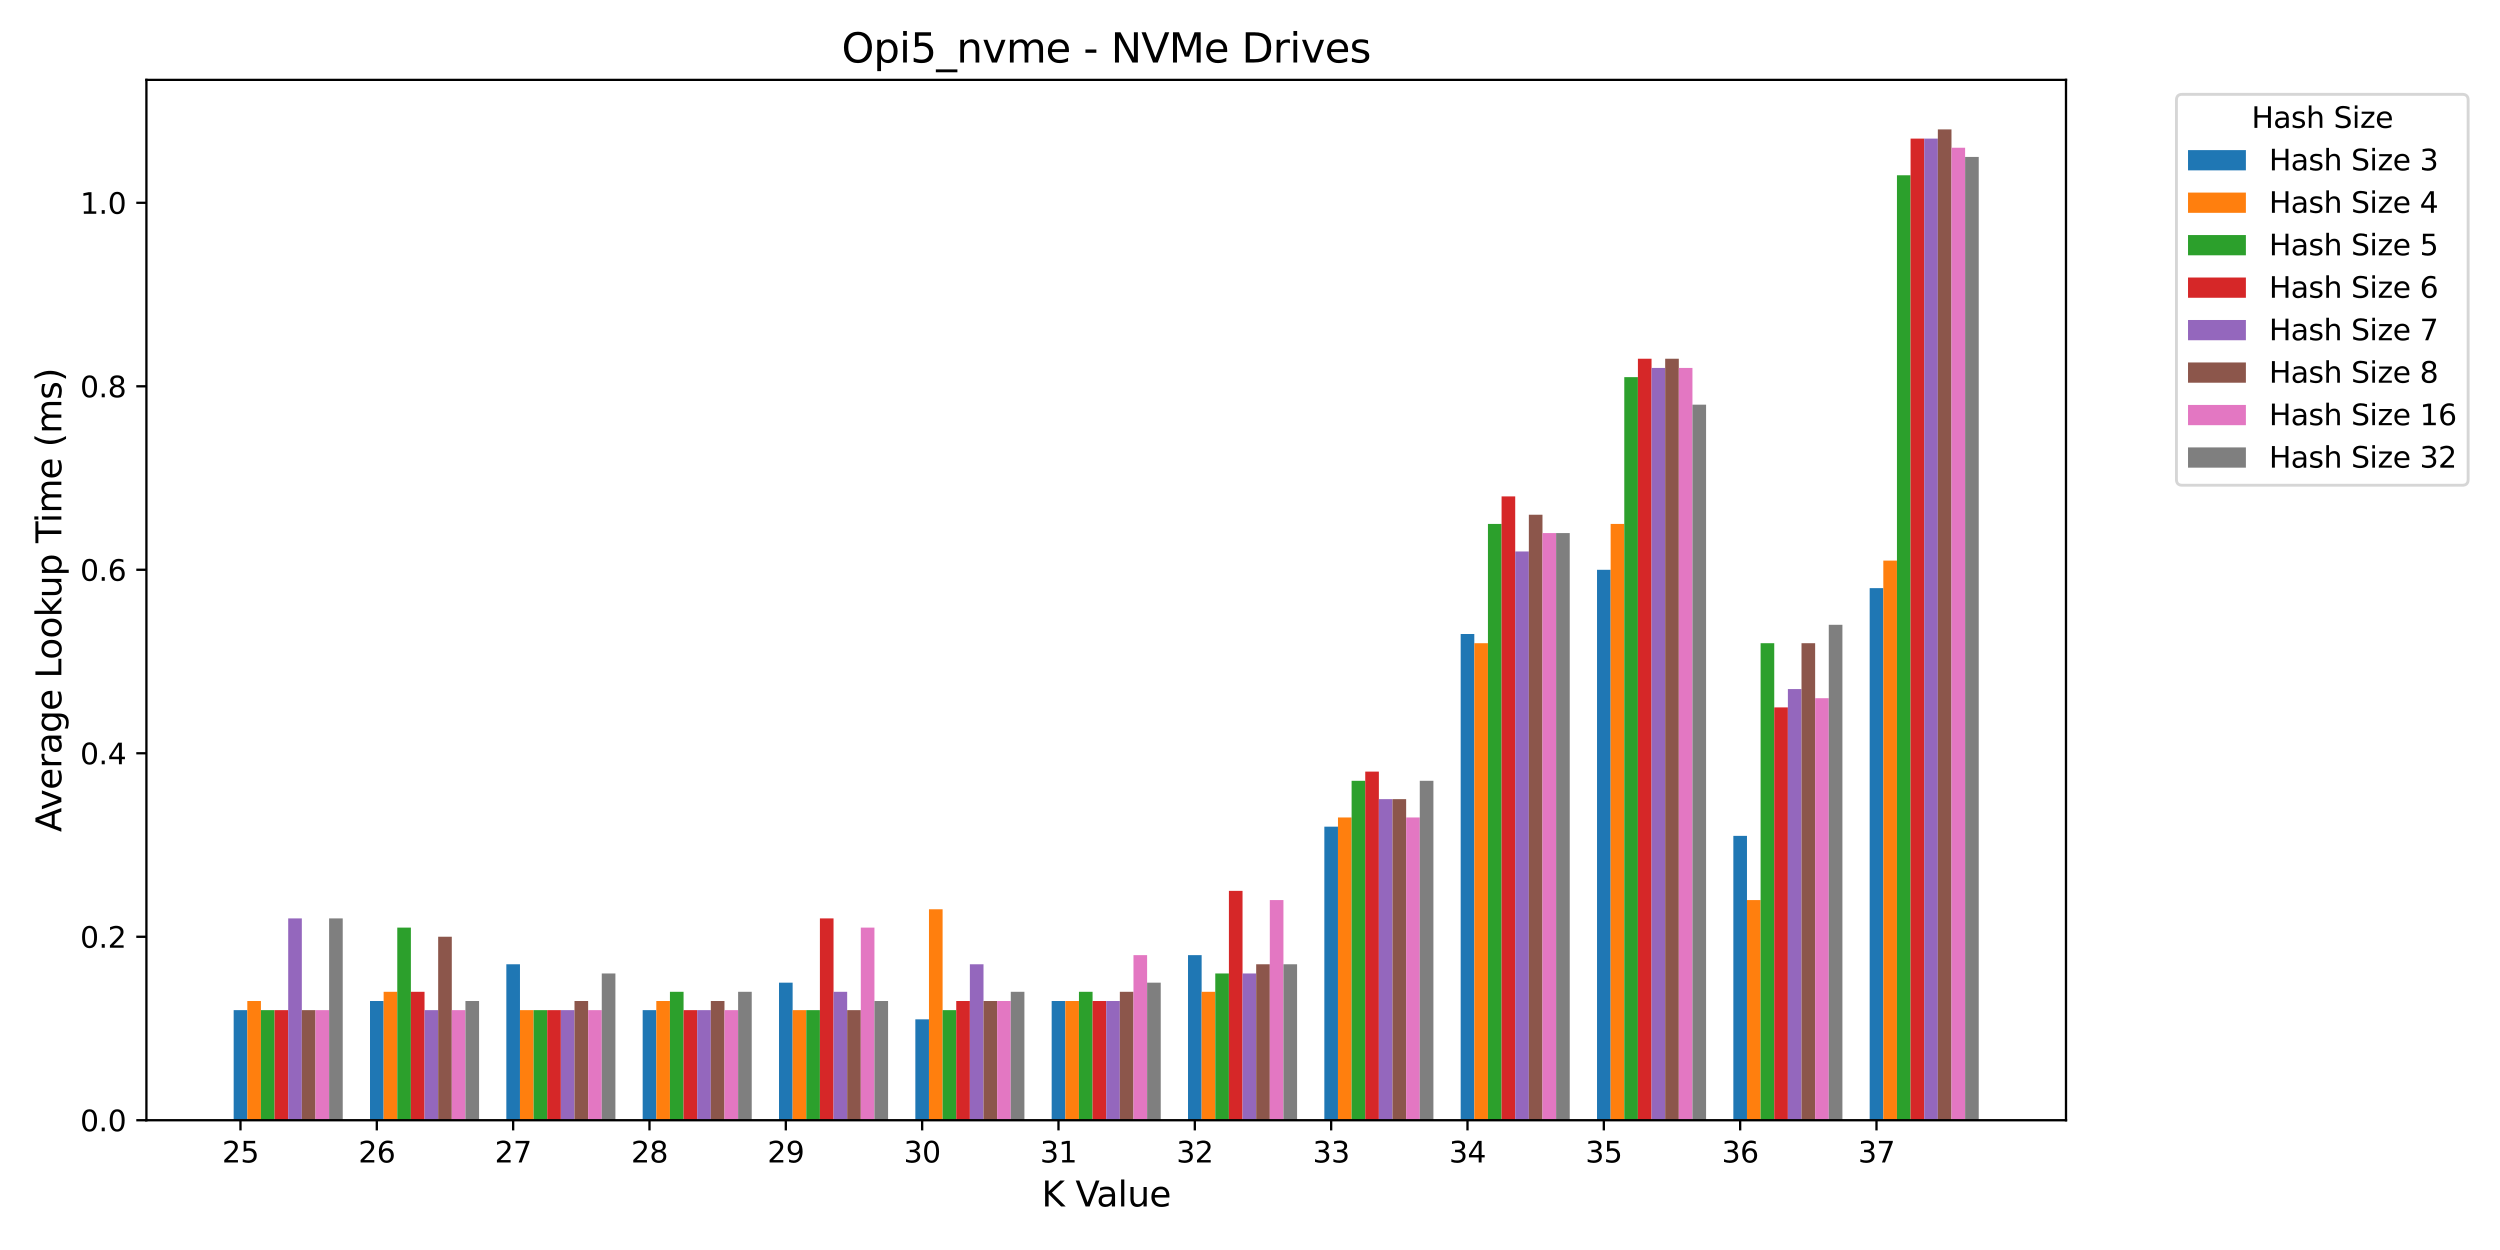 <?xml version="1.0" encoding="utf-8" standalone="no"?>
<!DOCTYPE svg PUBLIC "-//W3C//DTD SVG 1.1//EN"
  "http://www.w3.org/Graphics/SVG/1.1/DTD/svg11.dtd">
<svg xmlns:xlink="http://www.w3.org/1999/xlink" width="864pt" height="432pt" viewBox="0 0 864 432" xmlns="http://www.w3.org/2000/svg" version="1.1">
 <defs>
  <style type="text/css">*{stroke-linejoin: round; stroke-linecap: butt}</style>
 </defs>
 <g id="figure_1">
  <g id="patch_1">
   <path d="M 0 432 
L 864 432 
L 864 0 
L 0 0 
z
" style="fill: #ffffff"/>
  </g>
  <g id="axes_1">
   <g id="patch_2">
    <path d="M 50.6 387.16 
L 714.01 387.16 
L 714.01 27.6 
L 50.6 27.6 
z
" style="fill: #ffffff"/>
   </g>
   <g id="patch_3">
    <path d="M 80.755 387.16 
L 85.467 387.16 
L 85.467 349.111 
L 80.755 349.111 
z
" clip-path="url(#p41d0352347)" style="fill: #1f77b4"/>
   </g>
   <g id="patch_4">
    <path d="M 127.872 387.16 
L 132.584 387.16 
L 132.584 345.941 
L 127.872 345.941 
z
" clip-path="url(#p41d0352347)" style="fill: #1f77b4"/>
   </g>
   <g id="patch_5">
    <path d="M 174.989 387.16 
L 179.701 387.16 
L 179.701 333.258 
L 174.989 333.258 
z
" clip-path="url(#p41d0352347)" style="fill: #1f77b4"/>
   </g>
   <g id="patch_6">
    <path d="M 222.107 387.16 
L 226.818 387.16 
L 226.818 349.111 
L 222.107 349.111 
z
" clip-path="url(#p41d0352347)" style="fill: #1f77b4"/>
   </g>
   <g id="patch_7">
    <path d="M 269.224 387.16 
L 273.935 387.16 
L 273.935 339.599 
L 269.224 339.599 
z
" clip-path="url(#p41d0352347)" style="fill: #1f77b4"/>
   </g>
   <g id="patch_8">
    <path d="M 316.341 387.16 
L 321.053 387.16 
L 321.053 352.282 
L 316.341 352.282 
z
" clip-path="url(#p41d0352347)" style="fill: #1f77b4"/>
   </g>
   <g id="patch_9">
    <path d="M 363.458 387.16 
L 368.17 387.16 
L 368.17 345.941 
L 363.458 345.941 
z
" clip-path="url(#p41d0352347)" style="fill: #1f77b4"/>
   </g>
   <g id="patch_10">
    <path d="M 410.575 387.16 
L 415.287 387.16 
L 415.287 330.087 
L 410.575 330.087 
z
" clip-path="url(#p41d0352347)" style="fill: #1f77b4"/>
   </g>
   <g id="patch_11">
    <path d="M 457.692 387.16 
L 462.404 387.16 
L 462.404 285.697 
L 457.692 285.697 
z
" clip-path="url(#p41d0352347)" style="fill: #1f77b4"/>
   </g>
   <g id="patch_12">
    <path d="M 504.81 387.16 
L 509.521 387.16 
L 509.521 219.112 
L 504.81 219.112 
z
" clip-path="url(#p41d0352347)" style="fill: #1f77b4"/>
   </g>
   <g id="patch_13">
    <path d="M 551.927 387.16 
L 556.639 387.16 
L 556.639 196.917 
L 551.927 196.917 
z
" clip-path="url(#p41d0352347)" style="fill: #1f77b4"/>
   </g>
   <g id="patch_14">
    <path d="M 599.044 387.16 
L 603.756 387.16 
L 603.756 288.868 
L 599.044 288.868 
z
" clip-path="url(#p41d0352347)" style="fill: #1f77b4"/>
   </g>
   <g id="patch_15">
    <path d="M 646.161 387.16 
L 650.873 387.16 
L 650.873 203.258 
L 646.161 203.258 
z
" clip-path="url(#p41d0352347)" style="fill: #1f77b4"/>
   </g>
   <g id="patch_16">
    <path d="M 85.467 387.16 
L 90.178 387.16 
L 90.178 345.941 
L 85.467 345.941 
z
" clip-path="url(#p41d0352347)" style="fill: #ff7f0e"/>
   </g>
   <g id="patch_17">
    <path d="M 132.584 387.16 
L 137.296 387.16 
L 137.296 342.77 
L 132.584 342.77 
z
" clip-path="url(#p41d0352347)" style="fill: #ff7f0e"/>
   </g>
   <g id="patch_18">
    <path d="M 179.701 387.16 
L 184.413 387.16 
L 184.413 349.111 
L 179.701 349.111 
z
" clip-path="url(#p41d0352347)" style="fill: #ff7f0e"/>
   </g>
   <g id="patch_19">
    <path d="M 226.818 387.16 
L 231.53 387.16 
L 231.53 345.941 
L 226.818 345.941 
z
" clip-path="url(#p41d0352347)" style="fill: #ff7f0e"/>
   </g>
   <g id="patch_20">
    <path d="M 273.935 387.16 
L 278.647 387.16 
L 278.647 349.111 
L 273.935 349.111 
z
" clip-path="url(#p41d0352347)" style="fill: #ff7f0e"/>
   </g>
   <g id="patch_21">
    <path d="M 321.053 387.16 
L 325.764 387.16 
L 325.764 314.233 
L 321.053 314.233 
z
" clip-path="url(#p41d0352347)" style="fill: #ff7f0e"/>
   </g>
   <g id="patch_22">
    <path d="M 368.17 387.16 
L 372.882 387.16 
L 372.882 345.941 
L 368.17 345.941 
z
" clip-path="url(#p41d0352347)" style="fill: #ff7f0e"/>
   </g>
   <g id="patch_23">
    <path d="M 415.287 387.16 
L 419.999 387.16 
L 419.999 342.77 
L 415.287 342.77 
z
" clip-path="url(#p41d0352347)" style="fill: #ff7f0e"/>
   </g>
   <g id="patch_24">
    <path d="M 462.404 387.16 
L 467.116 387.16 
L 467.116 282.526 
L 462.404 282.526 
z
" clip-path="url(#p41d0352347)" style="fill: #ff7f0e"/>
   </g>
   <g id="patch_25">
    <path d="M 509.521 387.16 
L 514.233 387.16 
L 514.233 222.282 
L 509.521 222.282 
z
" clip-path="url(#p41d0352347)" style="fill: #ff7f0e"/>
   </g>
   <g id="patch_26">
    <path d="M 556.639 387.16 
L 561.35 387.16 
L 561.35 181.063 
L 556.639 181.063 
z
" clip-path="url(#p41d0352347)" style="fill: #ff7f0e"/>
   </g>
   <g id="patch_27">
    <path d="M 603.756 387.16 
L 608.467 387.16 
L 608.467 311.063 
L 603.756 311.063 
z
" clip-path="url(#p41d0352347)" style="fill: #ff7f0e"/>
   </g>
   <g id="patch_28">
    <path d="M 650.873 387.16 
L 655.585 387.16 
L 655.585 193.746 
L 650.873 193.746 
z
" clip-path="url(#p41d0352347)" style="fill: #ff7f0e"/>
   </g>
   <g id="patch_29">
    <path d="M 90.178 387.16 
L 94.89 387.16 
L 94.89 349.111 
L 90.178 349.111 
z
" clip-path="url(#p41d0352347)" style="fill: #2ca02c"/>
   </g>
   <g id="patch_30">
    <path d="M 137.296 387.16 
L 142.007 387.16 
L 142.007 320.575 
L 137.296 320.575 
z
" clip-path="url(#p41d0352347)" style="fill: #2ca02c"/>
   </g>
   <g id="patch_31">
    <path d="M 184.413 387.16 
L 189.125 387.16 
L 189.125 349.111 
L 184.413 349.111 
z
" clip-path="url(#p41d0352347)" style="fill: #2ca02c"/>
   </g>
   <g id="patch_32">
    <path d="M 231.53 387.16 
L 236.242 387.16 
L 236.242 342.77 
L 231.53 342.77 
z
" clip-path="url(#p41d0352347)" style="fill: #2ca02c"/>
   </g>
   <g id="patch_33">
    <path d="M 278.647 387.16 
L 283.359 387.16 
L 283.359 349.111 
L 278.647 349.111 
z
" clip-path="url(#p41d0352347)" style="fill: #2ca02c"/>
   </g>
   <g id="patch_34">
    <path d="M 325.764 387.16 
L 330.476 387.16 
L 330.476 349.111 
L 325.764 349.111 
z
" clip-path="url(#p41d0352347)" style="fill: #2ca02c"/>
   </g>
   <g id="patch_35">
    <path d="M 372.882 387.16 
L 377.593 387.16 
L 377.593 342.77 
L 372.882 342.77 
z
" clip-path="url(#p41d0352347)" style="fill: #2ca02c"/>
   </g>
   <g id="patch_36">
    <path d="M 419.999 387.16 
L 424.71 387.16 
L 424.71 336.428 
L 419.999 336.428 
z
" clip-path="url(#p41d0352347)" style="fill: #2ca02c"/>
   </g>
   <g id="patch_37">
    <path d="M 467.116 387.16 
L 471.828 387.16 
L 471.828 269.843 
L 467.116 269.843 
z
" clip-path="url(#p41d0352347)" style="fill: #2ca02c"/>
   </g>
   <g id="patch_38">
    <path d="M 514.233 387.16 
L 518.945 387.16 
L 518.945 181.063 
L 514.233 181.063 
z
" clip-path="url(#p41d0352347)" style="fill: #2ca02c"/>
   </g>
   <g id="patch_39">
    <path d="M 561.35 387.16 
L 566.062 387.16 
L 566.062 130.331 
L 561.35 130.331 
z
" clip-path="url(#p41d0352347)" style="fill: #2ca02c"/>
   </g>
   <g id="patch_40">
    <path d="M 608.467 387.16 
L 613.179 387.16 
L 613.179 222.282 
L 608.467 222.282 
z
" clip-path="url(#p41d0352347)" style="fill: #2ca02c"/>
   </g>
   <g id="patch_41">
    <path d="M 655.585 387.16 
L 660.296 387.16 
L 660.296 60.576 
L 655.585 60.576 
z
" clip-path="url(#p41d0352347)" style="fill: #2ca02c"/>
   </g>
   <g id="patch_42">
    <path d="M 94.89 387.16 
L 99.602 387.16 
L 99.602 349.111 
L 94.89 349.111 
z
" clip-path="url(#p41d0352347)" style="fill: #d62728"/>
   </g>
   <g id="patch_43">
    <path d="M 142.007 387.16 
L 146.719 387.16 
L 146.719 342.77 
L 142.007 342.77 
z
" clip-path="url(#p41d0352347)" style="fill: #d62728"/>
   </g>
   <g id="patch_44">
    <path d="M 189.125 387.16 
L 193.836 387.16 
L 193.836 349.111 
L 189.125 349.111 
z
" clip-path="url(#p41d0352347)" style="fill: #d62728"/>
   </g>
   <g id="patch_45">
    <path d="M 236.242 387.16 
L 240.953 387.16 
L 240.953 349.111 
L 236.242 349.111 
z
" clip-path="url(#p41d0352347)" style="fill: #d62728"/>
   </g>
   <g id="patch_46">
    <path d="M 283.359 387.16 
L 288.071 387.16 
L 288.071 317.404 
L 283.359 317.404 
z
" clip-path="url(#p41d0352347)" style="fill: #d62728"/>
   </g>
   <g id="patch_47">
    <path d="M 330.476 387.16 
L 335.188 387.16 
L 335.188 345.941 
L 330.476 345.941 
z
" clip-path="url(#p41d0352347)" style="fill: #d62728"/>
   </g>
   <g id="patch_48">
    <path d="M 377.593 387.16 
L 382.305 387.16 
L 382.305 345.941 
L 377.593 345.941 
z
" clip-path="url(#p41d0352347)" style="fill: #d62728"/>
   </g>
   <g id="patch_49">
    <path d="M 424.71 387.16 
L 429.422 387.16 
L 429.422 307.892 
L 424.71 307.892 
z
" clip-path="url(#p41d0352347)" style="fill: #d62728"/>
   </g>
   <g id="patch_50">
    <path d="M 471.828 387.16 
L 476.539 387.16 
L 476.539 266.673 
L 471.828 266.673 
z
" clip-path="url(#p41d0352347)" style="fill: #d62728"/>
   </g>
   <g id="patch_51">
    <path d="M 518.945 387.16 
L 523.657 387.16 
L 523.657 171.551 
L 518.945 171.551 
z
" clip-path="url(#p41d0352347)" style="fill: #d62728"/>
   </g>
   <g id="patch_52">
    <path d="M 566.062 387.16 
L 570.774 387.16 
L 570.774 123.99 
L 566.062 123.99 
z
" clip-path="url(#p41d0352347)" style="fill: #d62728"/>
   </g>
   <g id="patch_53">
    <path d="M 613.179 387.16 
L 617.891 387.16 
L 617.891 244.477 
L 613.179 244.477 
z
" clip-path="url(#p41d0352347)" style="fill: #d62728"/>
   </g>
   <g id="patch_54">
    <path d="M 660.296 387.16 
L 665.008 387.16 
L 665.008 47.893 
L 660.296 47.893 
z
" clip-path="url(#p41d0352347)" style="fill: #d62728"/>
   </g>
   <g id="patch_55">
    <path d="M 99.602 387.16 
L 104.314 387.16 
L 104.314 317.404 
L 99.602 317.404 
z
" clip-path="url(#p41d0352347)" style="fill: #9467bd"/>
   </g>
   <g id="patch_56">
    <path d="M 146.719 387.16 
L 151.431 387.16 
L 151.431 349.111 
L 146.719 349.111 
z
" clip-path="url(#p41d0352347)" style="fill: #9467bd"/>
   </g>
   <g id="patch_57">
    <path d="M 193.836 387.16 
L 198.548 387.16 
L 198.548 349.111 
L 193.836 349.111 
z
" clip-path="url(#p41d0352347)" style="fill: #9467bd"/>
   </g>
   <g id="patch_58">
    <path d="M 240.953 387.16 
L 245.665 387.16 
L 245.665 349.111 
L 240.953 349.111 
z
" clip-path="url(#p41d0352347)" style="fill: #9467bd"/>
   </g>
   <g id="patch_59">
    <path d="M 288.071 387.16 
L 292.782 387.16 
L 292.782 342.77 
L 288.071 342.77 
z
" clip-path="url(#p41d0352347)" style="fill: #9467bd"/>
   </g>
   <g id="patch_60">
    <path d="M 335.188 387.16 
L 339.9 387.16 
L 339.9 333.258 
L 335.188 333.258 
z
" clip-path="url(#p41d0352347)" style="fill: #9467bd"/>
   </g>
   <g id="patch_61">
    <path d="M 382.305 387.16 
L 387.017 387.16 
L 387.017 345.941 
L 382.305 345.941 
z
" clip-path="url(#p41d0352347)" style="fill: #9467bd"/>
   </g>
   <g id="patch_62">
    <path d="M 429.422 387.16 
L 434.134 387.16 
L 434.134 336.428 
L 429.422 336.428 
z
" clip-path="url(#p41d0352347)" style="fill: #9467bd"/>
   </g>
   <g id="patch_63">
    <path d="M 476.539 387.16 
L 481.251 387.16 
L 481.251 276.185 
L 476.539 276.185 
z
" clip-path="url(#p41d0352347)" style="fill: #9467bd"/>
   </g>
   <g id="patch_64">
    <path d="M 523.657 387.16 
L 528.368 387.16 
L 528.368 190.575 
L 523.657 190.575 
z
" clip-path="url(#p41d0352347)" style="fill: #9467bd"/>
   </g>
   <g id="patch_65">
    <path d="M 570.774 387.16 
L 575.485 387.16 
L 575.485 127.161 
L 570.774 127.161 
z
" clip-path="url(#p41d0352347)" style="fill: #9467bd"/>
   </g>
   <g id="patch_66">
    <path d="M 617.891 387.16 
L 622.603 387.16 
L 622.603 238.136 
L 617.891 238.136 
z
" clip-path="url(#p41d0352347)" style="fill: #9467bd"/>
   </g>
   <g id="patch_67">
    <path d="M 665.008 387.16 
L 669.72 387.16 
L 669.72 47.893 
L 665.008 47.893 
z
" clip-path="url(#p41d0352347)" style="fill: #9467bd"/>
   </g>
   <g id="patch_68">
    <path d="M 104.314 387.16 
L 109.025 387.16 
L 109.025 349.111 
L 104.314 349.111 
z
" clip-path="url(#p41d0352347)" style="fill: #8c564b"/>
   </g>
   <g id="patch_69">
    <path d="M 151.431 387.16 
L 156.143 387.16 
L 156.143 323.746 
L 151.431 323.746 
z
" clip-path="url(#p41d0352347)" style="fill: #8c564b"/>
   </g>
   <g id="patch_70">
    <path d="M 198.548 387.16 
L 203.26 387.16 
L 203.26 345.941 
L 198.548 345.941 
z
" clip-path="url(#p41d0352347)" style="fill: #8c564b"/>
   </g>
   <g id="patch_71">
    <path d="M 245.665 387.16 
L 250.377 387.16 
L 250.377 345.941 
L 245.665 345.941 
z
" clip-path="url(#p41d0352347)" style="fill: #8c564b"/>
   </g>
   <g id="patch_72">
    <path d="M 292.782 387.16 
L 297.494 387.16 
L 297.494 349.111 
L 292.782 349.111 
z
" clip-path="url(#p41d0352347)" style="fill: #8c564b"/>
   </g>
   <g id="patch_73">
    <path d="M 339.9 387.16 
L 344.611 387.16 
L 344.611 345.941 
L 339.9 345.941 
z
" clip-path="url(#p41d0352347)" style="fill: #8c564b"/>
   </g>
   <g id="patch_74">
    <path d="M 387.017 387.16 
L 391.728 387.16 
L 391.728 342.77 
L 387.017 342.77 
z
" clip-path="url(#p41d0352347)" style="fill: #8c564b"/>
   </g>
   <g id="patch_75">
    <path d="M 434.134 387.16 
L 438.846 387.16 
L 438.846 333.258 
L 434.134 333.258 
z
" clip-path="url(#p41d0352347)" style="fill: #8c564b"/>
   </g>
   <g id="patch_76">
    <path d="M 481.251 387.16 
L 485.963 387.16 
L 485.963 276.185 
L 481.251 276.185 
z
" clip-path="url(#p41d0352347)" style="fill: #8c564b"/>
   </g>
   <g id="patch_77">
    <path d="M 528.368 387.16 
L 533.08 387.16 
L 533.08 177.892 
L 528.368 177.892 
z
" clip-path="url(#p41d0352347)" style="fill: #8c564b"/>
   </g>
   <g id="patch_78">
    <path d="M 575.485 387.16 
L 580.197 387.16 
L 580.197 123.99 
L 575.485 123.99 
z
" clip-path="url(#p41d0352347)" style="fill: #8c564b"/>
   </g>
   <g id="patch_79">
    <path d="M 622.603 387.16 
L 627.314 387.16 
L 627.314 222.282 
L 622.603 222.282 
z
" clip-path="url(#p41d0352347)" style="fill: #8c564b"/>
   </g>
   <g id="patch_80">
    <path d="M 669.72 387.16 
L 674.432 387.16 
L 674.432 44.722 
L 669.72 44.722 
z
" clip-path="url(#p41d0352347)" style="fill: #8c564b"/>
   </g>
   <g id="patch_81">
    <path d="M 109.025 387.16 
L 113.737 387.16 
L 113.737 349.111 
L 109.025 349.111 
z
" clip-path="url(#p41d0352347)" style="fill: #e377c2"/>
   </g>
   <g id="patch_82">
    <path d="M 156.143 387.16 
L 160.854 387.16 
L 160.854 349.111 
L 156.143 349.111 
z
" clip-path="url(#p41d0352347)" style="fill: #e377c2"/>
   </g>
   <g id="patch_83">
    <path d="M 203.26 387.16 
L 207.971 387.16 
L 207.971 349.111 
L 203.26 349.111 
z
" clip-path="url(#p41d0352347)" style="fill: #e377c2"/>
   </g>
   <g id="patch_84">
    <path d="M 250.377 387.16 
L 255.089 387.16 
L 255.089 349.111 
L 250.377 349.111 
z
" clip-path="url(#p41d0352347)" style="fill: #e377c2"/>
   </g>
   <g id="patch_85">
    <path d="M 297.494 387.16 
L 302.206 387.16 
L 302.206 320.575 
L 297.494 320.575 
z
" clip-path="url(#p41d0352347)" style="fill: #e377c2"/>
   </g>
   <g id="patch_86">
    <path d="M 344.611 387.16 
L 349.323 387.16 
L 349.323 345.941 
L 344.611 345.941 
z
" clip-path="url(#p41d0352347)" style="fill: #e377c2"/>
   </g>
   <g id="patch_87">
    <path d="M 391.728 387.16 
L 396.44 387.16 
L 396.44 330.087 
L 391.728 330.087 
z
" clip-path="url(#p41d0352347)" style="fill: #e377c2"/>
   </g>
   <g id="patch_88">
    <path d="M 438.846 387.16 
L 443.557 387.16 
L 443.557 311.063 
L 438.846 311.063 
z
" clip-path="url(#p41d0352347)" style="fill: #e377c2"/>
   </g>
   <g id="patch_89">
    <path d="M 485.963 387.16 
L 490.675 387.16 
L 490.675 282.526 
L 485.963 282.526 
z
" clip-path="url(#p41d0352347)" style="fill: #e377c2"/>
   </g>
   <g id="patch_90">
    <path d="M 533.08 387.16 
L 537.792 387.16 
L 537.792 184.234 
L 533.08 184.234 
z
" clip-path="url(#p41d0352347)" style="fill: #e377c2"/>
   </g>
   <g id="patch_91">
    <path d="M 580.197 387.16 
L 584.909 387.16 
L 584.909 127.161 
L 580.197 127.161 
z
" clip-path="url(#p41d0352347)" style="fill: #e377c2"/>
   </g>
   <g id="patch_92">
    <path d="M 627.314 387.16 
L 632.026 387.16 
L 632.026 241.307 
L 627.314 241.307 
z
" clip-path="url(#p41d0352347)" style="fill: #e377c2"/>
   </g>
   <g id="patch_93">
    <path d="M 674.432 387.16 
L 679.143 387.16 
L 679.143 51.063 
L 674.432 51.063 
z
" clip-path="url(#p41d0352347)" style="fill: #e377c2"/>
   </g>
   <g id="patch_94">
    <path d="M 113.737 387.16 
L 118.449 387.16 
L 118.449 317.404 
L 113.737 317.404 
z
" clip-path="url(#p41d0352347)" style="fill: #7f7f7f"/>
   </g>
   <g id="patch_95">
    <path d="M 160.854 387.16 
L 165.566 387.16 
L 165.566 345.941 
L 160.854 345.941 
z
" clip-path="url(#p41d0352347)" style="fill: #7f7f7f"/>
   </g>
   <g id="patch_96">
    <path d="M 207.971 387.16 
L 212.683 387.16 
L 212.683 336.428 
L 207.971 336.428 
z
" clip-path="url(#p41d0352347)" style="fill: #7f7f7f"/>
   </g>
   <g id="patch_97">
    <path d="M 255.089 387.16 
L 259.8 387.16 
L 259.8 342.77 
L 255.089 342.77 
z
" clip-path="url(#p41d0352347)" style="fill: #7f7f7f"/>
   </g>
   <g id="patch_98">
    <path d="M 302.206 387.16 
L 306.918 387.16 
L 306.918 345.941 
L 302.206 345.941 
z
" clip-path="url(#p41d0352347)" style="fill: #7f7f7f"/>
   </g>
   <g id="patch_99">
    <path d="M 349.323 387.16 
L 354.035 387.16 
L 354.035 342.77 
L 349.323 342.77 
z
" clip-path="url(#p41d0352347)" style="fill: #7f7f7f"/>
   </g>
   <g id="patch_100">
    <path d="M 396.44 387.16 
L 401.152 387.16 
L 401.152 339.599 
L 396.44 339.599 
z
" clip-path="url(#p41d0352347)" style="fill: #7f7f7f"/>
   </g>
   <g id="patch_101">
    <path d="M 443.557 387.16 
L 448.269 387.16 
L 448.269 333.258 
L 443.557 333.258 
z
" clip-path="url(#p41d0352347)" style="fill: #7f7f7f"/>
   </g>
   <g id="patch_102">
    <path d="M 490.675 387.16 
L 495.386 387.16 
L 495.386 269.843 
L 490.675 269.843 
z
" clip-path="url(#p41d0352347)" style="fill: #7f7f7f"/>
   </g>
   <g id="patch_103">
    <path d="M 537.792 387.16 
L 542.503 387.16 
L 542.503 184.234 
L 537.792 184.234 
z
" clip-path="url(#p41d0352347)" style="fill: #7f7f7f"/>
   </g>
   <g id="patch_104">
    <path d="M 584.909 387.16 
L 589.621 387.16 
L 589.621 139.844 
L 584.909 139.844 
z
" clip-path="url(#p41d0352347)" style="fill: #7f7f7f"/>
   </g>
   <g id="patch_105">
    <path d="M 632.026 387.16 
L 636.738 387.16 
L 636.738 215.941 
L 632.026 215.941 
z
" clip-path="url(#p41d0352347)" style="fill: #7f7f7f"/>
   </g>
   <g id="patch_106">
    <path d="M 679.143 387.16 
L 683.855 387.16 
L 683.855 54.234 
L 679.143 54.234 
z
" clip-path="url(#p41d0352347)" style="fill: #7f7f7f"/>
   </g>
   <g id="matplotlib.axis_1">
    <g id="xtick_1">
     <g id="line2d_1">
      <defs>
       <path id="mfca23e6e42" d="M 0 0 
L 0 3.5 
" style="stroke: #000000; stroke-width: 0.8"/>
      </defs>
      <g>
       <use xlink:href="#mfca23e6e42" x="83.111" y="387.16" style="stroke: #000000; stroke-width: 0.8"/>
      </g>
     </g>
     <g id="text_1">
      <!-- 25 -->
      <g transform="translate(76.748 401.758) scale(0.1 -0.1)">
       <defs>
        <path id="DejaVuSans-32" d="M 1228 531 
L 3431 531 
L 3431 0 
L 469 0 
L 469 531 
Q 828 903 1448 1529 
Q 2069 2156 2228 2338 
Q 2531 2678 2651 2914 
Q 2772 3150 2772 3378 
Q 2772 3750 2511 3984 
Q 2250 4219 1831 4219 
Q 1534 4219 1204 4116 
Q 875 4013 500 3803 
L 500 4441 
Q 881 4594 1212 4672 
Q 1544 4750 1819 4750 
Q 2544 4750 2975 4387 
Q 3406 4025 3406 3419 
Q 3406 3131 3298 2873 
Q 3191 2616 2906 2266 
Q 2828 2175 2409 1742 
Q 1991 1309 1228 531 
z
" transform="scale(0.016)"/>
        <path id="DejaVuSans-35" d="M 691 4666 
L 3169 4666 
L 3169 4134 
L 1269 4134 
L 1269 2991 
Q 1406 3038 1543 3061 
Q 1681 3084 1819 3084 
Q 2600 3084 3056 2656 
Q 3513 2228 3513 1497 
Q 3513 744 3044 326 
Q 2575 -91 1722 -91 
Q 1428 -91 1123 -41 
Q 819 9 494 109 
L 494 744 
Q 775 591 1075 516 
Q 1375 441 1709 441 
Q 2250 441 2565 725 
Q 2881 1009 2881 1497 
Q 2881 1984 2565 2268 
Q 2250 2553 1709 2553 
Q 1456 2553 1204 2497 
Q 953 2441 691 2322 
L 691 4666 
z
" transform="scale(0.016)"/>
       </defs>
       <use xlink:href="#DejaVuSans-32"/>
       <use xlink:href="#DejaVuSans-35" x="63.623"/>
      </g>
     </g>
    </g>
    <g id="xtick_2">
     <g id="line2d_2">
      <g>
       <use xlink:href="#mfca23e6e42" x="130.228" y="387.16" style="stroke: #000000; stroke-width: 0.8"/>
      </g>
     </g>
     <g id="text_2">
      <!-- 26 -->
      <g transform="translate(123.866 401.758) scale(0.1 -0.1)">
       <defs>
        <path id="DejaVuSans-36" d="M 2113 2584 
Q 1688 2584 1439 2293 
Q 1191 2003 1191 1497 
Q 1191 994 1439 701 
Q 1688 409 2113 409 
Q 2538 409 2786 701 
Q 3034 994 3034 1497 
Q 3034 2003 2786 2293 
Q 2538 2584 2113 2584 
z
M 3366 4563 
L 3366 3988 
Q 3128 4100 2886 4159 
Q 2644 4219 2406 4219 
Q 1781 4219 1451 3797 
Q 1122 3375 1075 2522 
Q 1259 2794 1537 2939 
Q 1816 3084 2150 3084 
Q 2853 3084 3261 2657 
Q 3669 2231 3669 1497 
Q 3669 778 3244 343 
Q 2819 -91 2113 -91 
Q 1303 -91 875 529 
Q 447 1150 447 2328 
Q 447 3434 972 4092 
Q 1497 4750 2381 4750 
Q 2619 4750 2861 4703 
Q 3103 4656 3366 4563 
z
" transform="scale(0.016)"/>
       </defs>
       <use xlink:href="#DejaVuSans-32"/>
       <use xlink:href="#DejaVuSans-36" x="63.623"/>
      </g>
     </g>
    </g>
    <g id="xtick_3">
     <g id="line2d_3">
      <g>
       <use xlink:href="#mfca23e6e42" x="177.345" y="387.16" style="stroke: #000000; stroke-width: 0.8"/>
      </g>
     </g>
     <g id="text_3">
      <!-- 27 -->
      <g transform="translate(170.983 401.758) scale(0.1 -0.1)">
       <defs>
        <path id="DejaVuSans-37" d="M 525 4666 
L 3525 4666 
L 3525 4397 
L 1831 0 
L 1172 0 
L 2766 4134 
L 525 4134 
L 525 4666 
z
" transform="scale(0.016)"/>
       </defs>
       <use xlink:href="#DejaVuSans-32"/>
       <use xlink:href="#DejaVuSans-37" x="63.623"/>
      </g>
     </g>
    </g>
    <g id="xtick_4">
     <g id="line2d_4">
      <g>
       <use xlink:href="#mfca23e6e42" x="224.462" y="387.16" style="stroke: #000000; stroke-width: 0.8"/>
      </g>
     </g>
     <g id="text_4">
      <!-- 28 -->
      <g transform="translate(218.1 401.758) scale(0.1 -0.1)">
       <defs>
        <path id="DejaVuSans-38" d="M 2034 2216 
Q 1584 2216 1326 1975 
Q 1069 1734 1069 1313 
Q 1069 891 1326 650 
Q 1584 409 2034 409 
Q 2484 409 2743 651 
Q 3003 894 3003 1313 
Q 3003 1734 2745 1975 
Q 2488 2216 2034 2216 
z
M 1403 2484 
Q 997 2584 770 2862 
Q 544 3141 544 3541 
Q 544 4100 942 4425 
Q 1341 4750 2034 4750 
Q 2731 4750 3128 4425 
Q 3525 4100 3525 3541 
Q 3525 3141 3298 2862 
Q 3072 2584 2669 2484 
Q 3125 2378 3379 2068 
Q 3634 1759 3634 1313 
Q 3634 634 3220 271 
Q 2806 -91 2034 -91 
Q 1263 -91 848 271 
Q 434 634 434 1313 
Q 434 1759 690 2068 
Q 947 2378 1403 2484 
z
M 1172 3481 
Q 1172 3119 1398 2916 
Q 1625 2713 2034 2713 
Q 2441 2713 2670 2916 
Q 2900 3119 2900 3481 
Q 2900 3844 2670 4047 
Q 2441 4250 2034 4250 
Q 1625 4250 1398 4047 
Q 1172 3844 1172 3481 
z
" transform="scale(0.016)"/>
       </defs>
       <use xlink:href="#DejaVuSans-32"/>
       <use xlink:href="#DejaVuSans-38" x="63.623"/>
      </g>
     </g>
    </g>
    <g id="xtick_5">
     <g id="line2d_5">
      <g>
       <use xlink:href="#mfca23e6e42" x="271.58" y="387.16" style="stroke: #000000; stroke-width: 0.8"/>
      </g>
     </g>
     <g id="text_5">
      <!-- 29 -->
      <g transform="translate(265.217 401.758) scale(0.1 -0.1)">
       <defs>
        <path id="DejaVuSans-39" d="M 703 97 
L 703 672 
Q 941 559 1184 500 
Q 1428 441 1663 441 
Q 2288 441 2617 861 
Q 2947 1281 2994 2138 
Q 2813 1869 2534 1725 
Q 2256 1581 1919 1581 
Q 1219 1581 811 2004 
Q 403 2428 403 3163 
Q 403 3881 828 4315 
Q 1253 4750 1959 4750 
Q 2769 4750 3195 4129 
Q 3622 3509 3622 2328 
Q 3622 1225 3098 567 
Q 2575 -91 1691 -91 
Q 1453 -91 1209 -44 
Q 966 3 703 97 
z
M 1959 2075 
Q 2384 2075 2632 2365 
Q 2881 2656 2881 3163 
Q 2881 3666 2632 3958 
Q 2384 4250 1959 4250 
Q 1534 4250 1286 3958 
Q 1038 3666 1038 3163 
Q 1038 2656 1286 2365 
Q 1534 2075 1959 2075 
z
" transform="scale(0.016)"/>
       </defs>
       <use xlink:href="#DejaVuSans-32"/>
       <use xlink:href="#DejaVuSans-39" x="63.623"/>
      </g>
     </g>
    </g>
    <g id="xtick_6">
     <g id="line2d_6">
      <g>
       <use xlink:href="#mfca23e6e42" x="318.697" y="387.16" style="stroke: #000000; stroke-width: 0.8"/>
      </g>
     </g>
     <g id="text_6">
      <!-- 30 -->
      <g transform="translate(312.334 401.758) scale(0.1 -0.1)">
       <defs>
        <path id="DejaVuSans-33" d="M 2597 2516 
Q 3050 2419 3304 2112 
Q 3559 1806 3559 1356 
Q 3559 666 3084 287 
Q 2609 -91 1734 -91 
Q 1441 -91 1130 -33 
Q 819 25 488 141 
L 488 750 
Q 750 597 1062 519 
Q 1375 441 1716 441 
Q 2309 441 2620 675 
Q 2931 909 2931 1356 
Q 2931 1769 2642 2001 
Q 2353 2234 1838 2234 
L 1294 2234 
L 1294 2753 
L 1863 2753 
Q 2328 2753 2575 2939 
Q 2822 3125 2822 3475 
Q 2822 3834 2567 4026 
Q 2313 4219 1838 4219 
Q 1578 4219 1281 4162 
Q 984 4106 628 3988 
L 628 4550 
Q 988 4650 1302 4700 
Q 1616 4750 1894 4750 
Q 2613 4750 3031 4423 
Q 3450 4097 3450 3541 
Q 3450 3153 3228 2886 
Q 3006 2619 2597 2516 
z
" transform="scale(0.016)"/>
        <path id="DejaVuSans-30" d="M 2034 4250 
Q 1547 4250 1301 3770 
Q 1056 3291 1056 2328 
Q 1056 1369 1301 889 
Q 1547 409 2034 409 
Q 2525 409 2770 889 
Q 3016 1369 3016 2328 
Q 3016 3291 2770 3770 
Q 2525 4250 2034 4250 
z
M 2034 4750 
Q 2819 4750 3233 4129 
Q 3647 3509 3647 2328 
Q 3647 1150 3233 529 
Q 2819 -91 2034 -91 
Q 1250 -91 836 529 
Q 422 1150 422 2328 
Q 422 3509 836 4129 
Q 1250 4750 2034 4750 
z
" transform="scale(0.016)"/>
       </defs>
       <use xlink:href="#DejaVuSans-33"/>
       <use xlink:href="#DejaVuSans-30" x="63.623"/>
      </g>
     </g>
    </g>
    <g id="xtick_7">
     <g id="line2d_7">
      <g>
       <use xlink:href="#mfca23e6e42" x="365.814" y="387.16" style="stroke: #000000; stroke-width: 0.8"/>
      </g>
     </g>
     <g id="text_7">
      <!-- 31 -->
      <g transform="translate(359.451 401.758) scale(0.1 -0.1)">
       <defs>
        <path id="DejaVuSans-31" d="M 794 531 
L 1825 531 
L 1825 4091 
L 703 3866 
L 703 4441 
L 1819 4666 
L 2450 4666 
L 2450 531 
L 3481 531 
L 3481 0 
L 794 0 
L 794 531 
z
" transform="scale(0.016)"/>
       </defs>
       <use xlink:href="#DejaVuSans-33"/>
       <use xlink:href="#DejaVuSans-31" x="63.623"/>
      </g>
     </g>
    </g>
    <g id="xtick_8">
     <g id="line2d_8">
      <g>
       <use xlink:href="#mfca23e6e42" x="412.931" y="387.16" style="stroke: #000000; stroke-width: 0.8"/>
      </g>
     </g>
     <g id="text_8">
      <!-- 32 -->
      <g transform="translate(406.569 401.758) scale(0.1 -0.1)">
       <use xlink:href="#DejaVuSans-33"/>
       <use xlink:href="#DejaVuSans-32" x="63.623"/>
      </g>
     </g>
    </g>
    <g id="xtick_9">
     <g id="line2d_9">
      <g>
       <use xlink:href="#mfca23e6e42" x="460.048" y="387.16" style="stroke: #000000; stroke-width: 0.8"/>
      </g>
     </g>
     <g id="text_9">
      <!-- 33 -->
      <g transform="translate(453.686 401.758) scale(0.1 -0.1)">
       <use xlink:href="#DejaVuSans-33"/>
       <use xlink:href="#DejaVuSans-33" x="63.623"/>
      </g>
     </g>
    </g>
    <g id="xtick_10">
     <g id="line2d_10">
      <g>
       <use xlink:href="#mfca23e6e42" x="507.166" y="387.16" style="stroke: #000000; stroke-width: 0.8"/>
      </g>
     </g>
     <g id="text_10">
      <!-- 34 -->
      <g transform="translate(500.803 401.758) scale(0.1 -0.1)">
       <defs>
        <path id="DejaVuSans-34" d="M 2419 4116 
L 825 1625 
L 2419 1625 
L 2419 4116 
z
M 2253 4666 
L 3047 4666 
L 3047 1625 
L 3713 1625 
L 3713 1100 
L 3047 1100 
L 3047 0 
L 2419 0 
L 2419 1100 
L 313 1100 
L 313 1709 
L 2253 4666 
z
" transform="scale(0.016)"/>
       </defs>
       <use xlink:href="#DejaVuSans-33"/>
       <use xlink:href="#DejaVuSans-34" x="63.623"/>
      </g>
     </g>
    </g>
    <g id="xtick_11">
     <g id="line2d_11">
      <g>
       <use xlink:href="#mfca23e6e42" x="554.283" y="387.16" style="stroke: #000000; stroke-width: 0.8"/>
      </g>
     </g>
     <g id="text_11">
      <!-- 35 -->
      <g transform="translate(547.92 401.758) scale(0.1 -0.1)">
       <use xlink:href="#DejaVuSans-33"/>
       <use xlink:href="#DejaVuSans-35" x="63.623"/>
      </g>
     </g>
    </g>
    <g id="xtick_12">
     <g id="line2d_12">
      <g>
       <use xlink:href="#mfca23e6e42" x="601.4" y="387.16" style="stroke: #000000; stroke-width: 0.8"/>
      </g>
     </g>
     <g id="text_12">
      <!-- 36 -->
      <g transform="translate(595.037 401.758) scale(0.1 -0.1)">
       <use xlink:href="#DejaVuSans-33"/>
       <use xlink:href="#DejaVuSans-36" x="63.623"/>
      </g>
     </g>
    </g>
    <g id="xtick_13">
     <g id="line2d_13">
      <g>
       <use xlink:href="#mfca23e6e42" x="648.517" y="387.16" style="stroke: #000000; stroke-width: 0.8"/>
      </g>
     </g>
     <g id="text_13">
      <!-- 37 -->
      <g transform="translate(642.155 401.758) scale(0.1 -0.1)">
       <use xlink:href="#DejaVuSans-33"/>
       <use xlink:href="#DejaVuSans-37" x="63.623"/>
      </g>
     </g>
    </g>
    <g id="text_14">
     <!-- K Value -->
     <g transform="translate(359.986 416.956) scale(0.12 -0.12)">
      <defs>
       <path id="DejaVuSans-4b" d="M 628 4666 
L 1259 4666 
L 1259 2694 
L 3353 4666 
L 4166 4666 
L 1850 2491 
L 4331 0 
L 3500 0 
L 1259 2247 
L 1259 0 
L 628 0 
L 628 4666 
z
" transform="scale(0.016)"/>
       <path id="DejaVuSans-20" transform="scale(0.016)"/>
       <path id="DejaVuSans-56" d="M 1831 0 
L 50 4666 
L 709 4666 
L 2188 738 
L 3669 4666 
L 4325 4666 
L 2547 0 
L 1831 0 
z
" transform="scale(0.016)"/>
       <path id="DejaVuSans-61" d="M 2194 1759 
Q 1497 1759 1228 1600 
Q 959 1441 959 1056 
Q 959 750 1161 570 
Q 1363 391 1709 391 
Q 2188 391 2477 730 
Q 2766 1069 2766 1631 
L 2766 1759 
L 2194 1759 
z
M 3341 1997 
L 3341 0 
L 2766 0 
L 2766 531 
Q 2569 213 2275 61 
Q 1981 -91 1556 -91 
Q 1019 -91 701 211 
Q 384 513 384 1019 
Q 384 1609 779 1909 
Q 1175 2209 1959 2209 
L 2766 2209 
L 2766 2266 
Q 2766 2663 2505 2880 
Q 2244 3097 1772 3097 
Q 1472 3097 1187 3025 
Q 903 2953 641 2809 
L 641 3341 
Q 956 3463 1253 3523 
Q 1550 3584 1831 3584 
Q 2591 3584 2966 3190 
Q 3341 2797 3341 1997 
z
" transform="scale(0.016)"/>
       <path id="DejaVuSans-6c" d="M 603 4863 
L 1178 4863 
L 1178 0 
L 603 0 
L 603 4863 
z
" transform="scale(0.016)"/>
       <path id="DejaVuSans-75" d="M 544 1381 
L 544 3500 
L 1119 3500 
L 1119 1403 
Q 1119 906 1312 657 
Q 1506 409 1894 409 
Q 2359 409 2629 706 
Q 2900 1003 2900 1516 
L 2900 3500 
L 3475 3500 
L 3475 0 
L 2900 0 
L 2900 538 
Q 2691 219 2414 64 
Q 2138 -91 1772 -91 
Q 1169 -91 856 284 
Q 544 659 544 1381 
z
M 1991 3584 
L 1991 3584 
z
" transform="scale(0.016)"/>
       <path id="DejaVuSans-65" d="M 3597 1894 
L 3597 1613 
L 953 1613 
Q 991 1019 1311 708 
Q 1631 397 2203 397 
Q 2534 397 2845 478 
Q 3156 559 3463 722 
L 3463 178 
Q 3153 47 2828 -22 
Q 2503 -91 2169 -91 
Q 1331 -91 842 396 
Q 353 884 353 1716 
Q 353 2575 817 3079 
Q 1281 3584 2069 3584 
Q 2775 3584 3186 3129 
Q 3597 2675 3597 1894 
z
M 3022 2063 
Q 3016 2534 2758 2815 
Q 2500 3097 2075 3097 
Q 1594 3097 1305 2825 
Q 1016 2553 972 2059 
L 3022 2063 
z
" transform="scale(0.016)"/>
      </defs>
      <use xlink:href="#DejaVuSans-4b"/>
      <use xlink:href="#DejaVuSans-20" x="65.576"/>
      <use xlink:href="#DejaVuSans-56" x="97.363"/>
      <use xlink:href="#DejaVuSans-61" x="158.021"/>
      <use xlink:href="#DejaVuSans-6c" x="219.301"/>
      <use xlink:href="#DejaVuSans-75" x="247.084"/>
      <use xlink:href="#DejaVuSans-65" x="310.463"/>
     </g>
    </g>
   </g>
   <g id="matplotlib.axis_2">
    <g id="ytick_1">
     <g id="line2d_14">
      <defs>
       <path id="md5617a4a35" d="M 0 0 
L -3.5 0 
" style="stroke: #000000; stroke-width: 0.8"/>
      </defs>
      <g>
       <use xlink:href="#md5617a4a35" x="50.6" y="387.16" style="stroke: #000000; stroke-width: 0.8"/>
      </g>
     </g>
     <g id="text_15">
      <!-- 0.0 -->
      <g transform="translate(27.697 390.959) scale(0.1 -0.1)">
       <defs>
        <path id="DejaVuSans-2e" d="M 684 794 
L 1344 794 
L 1344 0 
L 684 0 
L 684 794 
z
" transform="scale(0.016)"/>
       </defs>
       <use xlink:href="#DejaVuSans-30"/>
       <use xlink:href="#DejaVuSans-2e" x="63.623"/>
       <use xlink:href="#DejaVuSans-30" x="95.41"/>
      </g>
     </g>
    </g>
    <g id="ytick_2">
     <g id="line2d_15">
      <g>
       <use xlink:href="#md5617a4a35" x="50.6" y="323.746" style="stroke: #000000; stroke-width: 0.8"/>
      </g>
     </g>
     <g id="text_16">
      <!-- 0.2 -->
      <g transform="translate(27.697 327.545) scale(0.1 -0.1)">
       <use xlink:href="#DejaVuSans-30"/>
       <use xlink:href="#DejaVuSans-2e" x="63.623"/>
       <use xlink:href="#DejaVuSans-32" x="95.41"/>
      </g>
     </g>
    </g>
    <g id="ytick_3">
     <g id="line2d_16">
      <g>
       <use xlink:href="#md5617a4a35" x="50.6" y="260.331" style="stroke: #000000; stroke-width: 0.8"/>
      </g>
     </g>
     <g id="text_17">
      <!-- 0.4 -->
      <g transform="translate(27.697 264.13) scale(0.1 -0.1)">
       <use xlink:href="#DejaVuSans-30"/>
       <use xlink:href="#DejaVuSans-2e" x="63.623"/>
       <use xlink:href="#DejaVuSans-34" x="95.41"/>
      </g>
     </g>
    </g>
    <g id="ytick_4">
     <g id="line2d_17">
      <g>
       <use xlink:href="#md5617a4a35" x="50.6" y="196.917" style="stroke: #000000; stroke-width: 0.8"/>
      </g>
     </g>
     <g id="text_18">
      <!-- 0.6 -->
      <g transform="translate(27.697 200.716) scale(0.1 -0.1)">
       <use xlink:href="#DejaVuSans-30"/>
       <use xlink:href="#DejaVuSans-2e" x="63.623"/>
       <use xlink:href="#DejaVuSans-36" x="95.41"/>
      </g>
     </g>
    </g>
    <g id="ytick_5">
     <g id="line2d_18">
      <g>
       <use xlink:href="#md5617a4a35" x="50.6" y="133.502" style="stroke: #000000; stroke-width: 0.8"/>
      </g>
     </g>
     <g id="text_19">
      <!-- 0.8 -->
      <g transform="translate(27.697 137.301) scale(0.1 -0.1)">
       <use xlink:href="#DejaVuSans-30"/>
       <use xlink:href="#DejaVuSans-2e" x="63.623"/>
       <use xlink:href="#DejaVuSans-38" x="95.41"/>
      </g>
     </g>
    </g>
    <g id="ytick_6">
     <g id="line2d_19">
      <g>
       <use xlink:href="#md5617a4a35" x="50.6" y="70.088" style="stroke: #000000; stroke-width: 0.8"/>
      </g>
     </g>
     <g id="text_20">
      <!-- 1.0 -->
      <g transform="translate(27.697 73.887) scale(0.1 -0.1)">
       <use xlink:href="#DejaVuSans-31"/>
       <use xlink:href="#DejaVuSans-2e" x="63.623"/>
       <use xlink:href="#DejaVuSans-30" x="95.41"/>
      </g>
     </g>
    </g>
    <g id="text_21">
     <!-- Average Lookup Time (ms) -->
     <g transform="translate(21.201 287.551) rotate(-90) scale(0.12 -0.12)">
      <defs>
       <path id="DejaVuSans-41" d="M 2188 4044 
L 1331 1722 
L 3047 1722 
L 2188 4044 
z
M 1831 4666 
L 2547 4666 
L 4325 0 
L 3669 0 
L 3244 1197 
L 1141 1197 
L 716 0 
L 50 0 
L 1831 4666 
z
" transform="scale(0.016)"/>
       <path id="DejaVuSans-76" d="M 191 3500 
L 800 3500 
L 1894 563 
L 2988 3500 
L 3597 3500 
L 2284 0 
L 1503 0 
L 191 3500 
z
" transform="scale(0.016)"/>
       <path id="DejaVuSans-72" d="M 2631 2963 
Q 2534 3019 2420 3045 
Q 2306 3072 2169 3072 
Q 1681 3072 1420 2755 
Q 1159 2438 1159 1844 
L 1159 0 
L 581 0 
L 581 3500 
L 1159 3500 
L 1159 2956 
Q 1341 3275 1631 3429 
Q 1922 3584 2338 3584 
Q 2397 3584 2469 3576 
Q 2541 3569 2628 3553 
L 2631 2963 
z
" transform="scale(0.016)"/>
       <path id="DejaVuSans-67" d="M 2906 1791 
Q 2906 2416 2648 2759 
Q 2391 3103 1925 3103 
Q 1463 3103 1205 2759 
Q 947 2416 947 1791 
Q 947 1169 1205 825 
Q 1463 481 1925 481 
Q 2391 481 2648 825 
Q 2906 1169 2906 1791 
z
M 3481 434 
Q 3481 -459 3084 -895 
Q 2688 -1331 1869 -1331 
Q 1566 -1331 1297 -1286 
Q 1028 -1241 775 -1147 
L 775 -588 
Q 1028 -725 1275 -790 
Q 1522 -856 1778 -856 
Q 2344 -856 2625 -561 
Q 2906 -266 2906 331 
L 2906 616 
Q 2728 306 2450 153 
Q 2172 0 1784 0 
Q 1141 0 747 490 
Q 353 981 353 1791 
Q 353 2603 747 3093 
Q 1141 3584 1784 3584 
Q 2172 3584 2450 3431 
Q 2728 3278 2906 2969 
L 2906 3500 
L 3481 3500 
L 3481 434 
z
" transform="scale(0.016)"/>
       <path id="DejaVuSans-4c" d="M 628 4666 
L 1259 4666 
L 1259 531 
L 3531 531 
L 3531 0 
L 628 0 
L 628 4666 
z
" transform="scale(0.016)"/>
       <path id="DejaVuSans-6f" d="M 1959 3097 
Q 1497 3097 1228 2736 
Q 959 2375 959 1747 
Q 959 1119 1226 758 
Q 1494 397 1959 397 
Q 2419 397 2687 759 
Q 2956 1122 2956 1747 
Q 2956 2369 2687 2733 
Q 2419 3097 1959 3097 
z
M 1959 3584 
Q 2709 3584 3137 3096 
Q 3566 2609 3566 1747 
Q 3566 888 3137 398 
Q 2709 -91 1959 -91 
Q 1206 -91 779 398 
Q 353 888 353 1747 
Q 353 2609 779 3096 
Q 1206 3584 1959 3584 
z
" transform="scale(0.016)"/>
       <path id="DejaVuSans-6b" d="M 581 4863 
L 1159 4863 
L 1159 1991 
L 2875 3500 
L 3609 3500 
L 1753 1863 
L 3688 0 
L 2938 0 
L 1159 1709 
L 1159 0 
L 581 0 
L 581 4863 
z
" transform="scale(0.016)"/>
       <path id="DejaVuSans-70" d="M 1159 525 
L 1159 -1331 
L 581 -1331 
L 581 3500 
L 1159 3500 
L 1159 2969 
Q 1341 3281 1617 3432 
Q 1894 3584 2278 3584 
Q 2916 3584 3314 3078 
Q 3713 2572 3713 1747 
Q 3713 922 3314 415 
Q 2916 -91 2278 -91 
Q 1894 -91 1617 61 
Q 1341 213 1159 525 
z
M 3116 1747 
Q 3116 2381 2855 2742 
Q 2594 3103 2138 3103 
Q 1681 3103 1420 2742 
Q 1159 2381 1159 1747 
Q 1159 1113 1420 752 
Q 1681 391 2138 391 
Q 2594 391 2855 752 
Q 3116 1113 3116 1747 
z
" transform="scale(0.016)"/>
       <path id="DejaVuSans-54" d="M -19 4666 
L 3928 4666 
L 3928 4134 
L 2272 4134 
L 2272 0 
L 1638 0 
L 1638 4134 
L -19 4134 
L -19 4666 
z
" transform="scale(0.016)"/>
       <path id="DejaVuSans-69" d="M 603 3500 
L 1178 3500 
L 1178 0 
L 603 0 
L 603 3500 
z
M 603 4863 
L 1178 4863 
L 1178 4134 
L 603 4134 
L 603 4863 
z
" transform="scale(0.016)"/>
       <path id="DejaVuSans-6d" d="M 3328 2828 
Q 3544 3216 3844 3400 
Q 4144 3584 4550 3584 
Q 5097 3584 5394 3201 
Q 5691 2819 5691 2113 
L 5691 0 
L 5113 0 
L 5113 2094 
Q 5113 2597 4934 2840 
Q 4756 3084 4391 3084 
Q 3944 3084 3684 2787 
Q 3425 2491 3425 1978 
L 3425 0 
L 2847 0 
L 2847 2094 
Q 2847 2600 2669 2842 
Q 2491 3084 2119 3084 
Q 1678 3084 1418 2786 
Q 1159 2488 1159 1978 
L 1159 0 
L 581 0 
L 581 3500 
L 1159 3500 
L 1159 2956 
Q 1356 3278 1631 3431 
Q 1906 3584 2284 3584 
Q 2666 3584 2933 3390 
Q 3200 3197 3328 2828 
z
" transform="scale(0.016)"/>
       <path id="DejaVuSans-28" d="M 1984 4856 
Q 1566 4138 1362 3434 
Q 1159 2731 1159 2009 
Q 1159 1288 1364 580 
Q 1569 -128 1984 -844 
L 1484 -844 
Q 1016 -109 783 600 
Q 550 1309 550 2009 
Q 550 2706 781 3412 
Q 1013 4119 1484 4856 
L 1984 4856 
z
" transform="scale(0.016)"/>
       <path id="DejaVuSans-73" d="M 2834 3397 
L 2834 2853 
Q 2591 2978 2328 3040 
Q 2066 3103 1784 3103 
Q 1356 3103 1142 2972 
Q 928 2841 928 2578 
Q 928 2378 1081 2264 
Q 1234 2150 1697 2047 
L 1894 2003 
Q 2506 1872 2764 1633 
Q 3022 1394 3022 966 
Q 3022 478 2636 193 
Q 2250 -91 1575 -91 
Q 1294 -91 989 -36 
Q 684 19 347 128 
L 347 722 
Q 666 556 975 473 
Q 1284 391 1588 391 
Q 1994 391 2212 530 
Q 2431 669 2431 922 
Q 2431 1156 2273 1281 
Q 2116 1406 1581 1522 
L 1381 1569 
Q 847 1681 609 1914 
Q 372 2147 372 2553 
Q 372 3047 722 3315 
Q 1072 3584 1716 3584 
Q 2034 3584 2315 3537 
Q 2597 3491 2834 3397 
z
" transform="scale(0.016)"/>
       <path id="DejaVuSans-29" d="M 513 4856 
L 1013 4856 
Q 1481 4119 1714 3412 
Q 1947 2706 1947 2009 
Q 1947 1309 1714 600 
Q 1481 -109 1013 -844 
L 513 -844 
Q 928 -128 1133 580 
Q 1338 1288 1338 2009 
Q 1338 2731 1133 3434 
Q 928 4138 513 4856 
z
" transform="scale(0.016)"/>
      </defs>
      <use xlink:href="#DejaVuSans-41"/>
      <use xlink:href="#DejaVuSans-76" x="62.533"/>
      <use xlink:href="#DejaVuSans-65" x="121.713"/>
      <use xlink:href="#DejaVuSans-72" x="183.236"/>
      <use xlink:href="#DejaVuSans-61" x="224.35"/>
      <use xlink:href="#DejaVuSans-67" x="285.629"/>
      <use xlink:href="#DejaVuSans-65" x="349.105"/>
      <use xlink:href="#DejaVuSans-20" x="410.629"/>
      <use xlink:href="#DejaVuSans-4c" x="442.416"/>
      <use xlink:href="#DejaVuSans-6f" x="496.379"/>
      <use xlink:href="#DejaVuSans-6f" x="557.561"/>
      <use xlink:href="#DejaVuSans-6b" x="618.742"/>
      <use xlink:href="#DejaVuSans-75" x="673.527"/>
      <use xlink:href="#DejaVuSans-70" x="736.906"/>
      <use xlink:href="#DejaVuSans-20" x="800.383"/>
      <use xlink:href="#DejaVuSans-54" x="832.17"/>
      <use xlink:href="#DejaVuSans-69" x="890.129"/>
      <use xlink:href="#DejaVuSans-6d" x="917.912"/>
      <use xlink:href="#DejaVuSans-65" x="1015.324"/>
      <use xlink:href="#DejaVuSans-20" x="1076.848"/>
      <use xlink:href="#DejaVuSans-28" x="1108.635"/>
      <use xlink:href="#DejaVuSans-6d" x="1147.648"/>
      <use xlink:href="#DejaVuSans-73" x="1245.061"/>
      <use xlink:href="#DejaVuSans-29" x="1297.16"/>
     </g>
    </g>
   </g>
   <g id="patch_107">
    <path d="M 50.6 387.16 
L 50.6 27.6 
" style="fill: none; stroke: #000000; stroke-width: 0.8; stroke-linejoin: miter; stroke-linecap: square"/>
   </g>
   <g id="patch_108">
    <path d="M 714.01 387.16 
L 714.01 27.6 
" style="fill: none; stroke: #000000; stroke-width: 0.8; stroke-linejoin: miter; stroke-linecap: square"/>
   </g>
   <g id="patch_109">
    <path d="M 50.6 387.16 
L 714.01 387.16 
" style="fill: none; stroke: #000000; stroke-width: 0.8; stroke-linejoin: miter; stroke-linecap: square"/>
   </g>
   <g id="patch_110">
    <path d="M 50.6 27.6 
L 714.01 27.6 
" style="fill: none; stroke: #000000; stroke-width: 0.8; stroke-linejoin: miter; stroke-linecap: square"/>
   </g>
   <g id="text_22">
    <!-- Opi5_nvme - NVMe Drives -->
    <g transform="translate(290.866 21.6) scale(0.14 -0.14)">
     <defs>
      <path id="DejaVuSans-4f" d="M 2522 4238 
Q 1834 4238 1429 3725 
Q 1025 3213 1025 2328 
Q 1025 1447 1429 934 
Q 1834 422 2522 422 
Q 3209 422 3611 934 
Q 4013 1447 4013 2328 
Q 4013 3213 3611 3725 
Q 3209 4238 2522 4238 
z
M 2522 4750 
Q 3503 4750 4090 4092 
Q 4678 3434 4678 2328 
Q 4678 1225 4090 567 
Q 3503 -91 2522 -91 
Q 1538 -91 948 565 
Q 359 1222 359 2328 
Q 359 3434 948 4092 
Q 1538 4750 2522 4750 
z
" transform="scale(0.016)"/>
      <path id="DejaVuSans-5f" d="M 3263 -1063 
L 3263 -1509 
L -63 -1509 
L -63 -1063 
L 3263 -1063 
z
" transform="scale(0.016)"/>
      <path id="DejaVuSans-6e" d="M 3513 2113 
L 3513 0 
L 2938 0 
L 2938 2094 
Q 2938 2591 2744 2837 
Q 2550 3084 2163 3084 
Q 1697 3084 1428 2787 
Q 1159 2491 1159 1978 
L 1159 0 
L 581 0 
L 581 3500 
L 1159 3500 
L 1159 2956 
Q 1366 3272 1645 3428 
Q 1925 3584 2291 3584 
Q 2894 3584 3203 3211 
Q 3513 2838 3513 2113 
z
" transform="scale(0.016)"/>
      <path id="DejaVuSans-2d" d="M 313 2009 
L 1997 2009 
L 1997 1497 
L 313 1497 
L 313 2009 
z
" transform="scale(0.016)"/>
      <path id="DejaVuSans-4e" d="M 628 4666 
L 1478 4666 
L 3547 763 
L 3547 4666 
L 4159 4666 
L 4159 0 
L 3309 0 
L 1241 3903 
L 1241 0 
L 628 0 
L 628 4666 
z
" transform="scale(0.016)"/>
      <path id="DejaVuSans-4d" d="M 628 4666 
L 1569 4666 
L 2759 1491 
L 3956 4666 
L 4897 4666 
L 4897 0 
L 4281 0 
L 4281 4097 
L 3078 897 
L 2444 897 
L 1241 4097 
L 1241 0 
L 628 0 
L 628 4666 
z
" transform="scale(0.016)"/>
      <path id="DejaVuSans-44" d="M 1259 4147 
L 1259 519 
L 2022 519 
Q 2988 519 3436 956 
Q 3884 1394 3884 2338 
Q 3884 3275 3436 3711 
Q 2988 4147 2022 4147 
L 1259 4147 
z
M 628 4666 
L 1925 4666 
Q 3281 4666 3915 4102 
Q 4550 3538 4550 2338 
Q 4550 1131 3912 565 
Q 3275 0 1925 0 
L 628 0 
L 628 4666 
z
" transform="scale(0.016)"/>
     </defs>
     <use xlink:href="#DejaVuSans-4f"/>
     <use xlink:href="#DejaVuSans-70" x="78.711"/>
     <use xlink:href="#DejaVuSans-69" x="142.188"/>
     <use xlink:href="#DejaVuSans-35" x="169.971"/>
     <use xlink:href="#DejaVuSans-5f" x="233.594"/>
     <use xlink:href="#DejaVuSans-6e" x="283.594"/>
     <use xlink:href="#DejaVuSans-76" x="346.973"/>
     <use xlink:href="#DejaVuSans-6d" x="406.152"/>
     <use xlink:href="#DejaVuSans-65" x="503.564"/>
     <use xlink:href="#DejaVuSans-20" x="565.088"/>
     <use xlink:href="#DejaVuSans-2d" x="596.875"/>
     <use xlink:href="#DejaVuSans-20" x="632.959"/>
     <use xlink:href="#DejaVuSans-4e" x="664.746"/>
     <use xlink:href="#DejaVuSans-56" x="739.551"/>
     <use xlink:href="#DejaVuSans-4d" x="807.959"/>
     <use xlink:href="#DejaVuSans-65" x="894.238"/>
     <use xlink:href="#DejaVuSans-20" x="955.762"/>
     <use xlink:href="#DejaVuSans-44" x="987.549"/>
     <use xlink:href="#DejaVuSans-72" x="1064.551"/>
     <use xlink:href="#DejaVuSans-69" x="1105.664"/>
     <use xlink:href="#DejaVuSans-76" x="1133.447"/>
     <use xlink:href="#DejaVuSans-65" x="1192.627"/>
     <use xlink:href="#DejaVuSans-73" x="1254.15"/>
    </g>
   </g>
   <g id="legend_1">
    <g id="patch_111">
     <path d="M 754.181 167.703 
L 850.985 167.703 
Q 852.985 167.703 852.985 165.703 
L 852.985 34.6 
Q 852.985 32.6 850.985 32.6 
L 754.181 32.6 
Q 752.181 32.6 752.181 34.6 
L 752.181 165.703 
Q 752.181 167.703 754.181 167.703 
z
" style="fill: #ffffff; opacity: 0.8; stroke: #cccccc; stroke-linejoin: miter"/>
    </g>
    <g id="text_23">
     <!-- Hash Size -->
     <g transform="translate(778.132 44.198) scale(0.1 -0.1)">
      <defs>
       <path id="DejaVuSans-48" d="M 628 4666 
L 1259 4666 
L 1259 2753 
L 3553 2753 
L 3553 4666 
L 4184 4666 
L 4184 0 
L 3553 0 
L 3553 2222 
L 1259 2222 
L 1259 0 
L 628 0 
L 628 4666 
z
" transform="scale(0.016)"/>
       <path id="DejaVuSans-68" d="M 3513 2113 
L 3513 0 
L 2938 0 
L 2938 2094 
Q 2938 2591 2744 2837 
Q 2550 3084 2163 3084 
Q 1697 3084 1428 2787 
Q 1159 2491 1159 1978 
L 1159 0 
L 581 0 
L 581 4863 
L 1159 4863 
L 1159 2956 
Q 1366 3272 1645 3428 
Q 1925 3584 2291 3584 
Q 2894 3584 3203 3211 
Q 3513 2838 3513 2113 
z
" transform="scale(0.016)"/>
       <path id="DejaVuSans-53" d="M 3425 4513 
L 3425 3897 
Q 3066 4069 2747 4153 
Q 2428 4238 2131 4238 
Q 1616 4238 1336 4038 
Q 1056 3838 1056 3469 
Q 1056 3159 1242 3001 
Q 1428 2844 1947 2747 
L 2328 2669 
Q 3034 2534 3370 2195 
Q 3706 1856 3706 1288 
Q 3706 609 3251 259 
Q 2797 -91 1919 -91 
Q 1588 -91 1214 -16 
Q 841 59 441 206 
L 441 856 
Q 825 641 1194 531 
Q 1563 422 1919 422 
Q 2459 422 2753 634 
Q 3047 847 3047 1241 
Q 3047 1584 2836 1778 
Q 2625 1972 2144 2069 
L 1759 2144 
Q 1053 2284 737 2584 
Q 422 2884 422 3419 
Q 422 4038 858 4394 
Q 1294 4750 2059 4750 
Q 2388 4750 2728 4690 
Q 3069 4631 3425 4513 
z
" transform="scale(0.016)"/>
       <path id="DejaVuSans-7a" d="M 353 3500 
L 3084 3500 
L 3084 2975 
L 922 459 
L 3084 459 
L 3084 0 
L 275 0 
L 275 525 
L 2438 3041 
L 353 3041 
L 353 3500 
z
" transform="scale(0.016)"/>
      </defs>
      <use xlink:href="#DejaVuSans-48"/>
      <use xlink:href="#DejaVuSans-61" x="75.195"/>
      <use xlink:href="#DejaVuSans-73" x="136.475"/>
      <use xlink:href="#DejaVuSans-68" x="188.574"/>
      <use xlink:href="#DejaVuSans-20" x="251.953"/>
      <use xlink:href="#DejaVuSans-53" x="283.74"/>
      <use xlink:href="#DejaVuSans-69" x="347.217"/>
      <use xlink:href="#DejaVuSans-7a" x="375"/>
      <use xlink:href="#DejaVuSans-65" x="427.49"/>
     </g>
    </g>
    <g id="patch_112">
     <path d="M 756.181 58.877 
L 776.181 58.877 
L 776.181 51.877 
L 756.181 51.877 
z
" style="fill: #1f77b4"/>
    </g>
    <g id="text_24">
     <!-- Hash Size 3 -->
     <g transform="translate(784.181 58.877) scale(0.1 -0.1)">
      <use xlink:href="#DejaVuSans-48"/>
      <use xlink:href="#DejaVuSans-61" x="75.195"/>
      <use xlink:href="#DejaVuSans-73" x="136.475"/>
      <use xlink:href="#DejaVuSans-68" x="188.574"/>
      <use xlink:href="#DejaVuSans-20" x="251.953"/>
      <use xlink:href="#DejaVuSans-53" x="283.74"/>
      <use xlink:href="#DejaVuSans-69" x="347.217"/>
      <use xlink:href="#DejaVuSans-7a" x="375"/>
      <use xlink:href="#DejaVuSans-65" x="427.49"/>
      <use xlink:href="#DejaVuSans-20" x="489.014"/>
      <use xlink:href="#DejaVuSans-33" x="520.801"/>
     </g>
    </g>
    <g id="patch_113">
     <path d="M 756.181 73.555 
L 776.181 73.555 
L 776.181 66.555 
L 756.181 66.555 
z
" style="fill: #ff7f0e"/>
    </g>
    <g id="text_25">
     <!-- Hash Size 4 -->
     <g transform="translate(784.181 73.555) scale(0.1 -0.1)">
      <use xlink:href="#DejaVuSans-48"/>
      <use xlink:href="#DejaVuSans-61" x="75.195"/>
      <use xlink:href="#DejaVuSans-73" x="136.475"/>
      <use xlink:href="#DejaVuSans-68" x="188.574"/>
      <use xlink:href="#DejaVuSans-20" x="251.953"/>
      <use xlink:href="#DejaVuSans-53" x="283.74"/>
      <use xlink:href="#DejaVuSans-69" x="347.217"/>
      <use xlink:href="#DejaVuSans-7a" x="375"/>
      <use xlink:href="#DejaVuSans-65" x="427.49"/>
      <use xlink:href="#DejaVuSans-20" x="489.014"/>
      <use xlink:href="#DejaVuSans-34" x="520.801"/>
     </g>
    </g>
    <g id="patch_114">
     <path d="M 756.181 88.233 
L 776.181 88.233 
L 776.181 81.233 
L 756.181 81.233 
z
" style="fill: #2ca02c"/>
    </g>
    <g id="text_26">
     <!-- Hash Size 5 -->
     <g transform="translate(784.181 88.233) scale(0.1 -0.1)">
      <use xlink:href="#DejaVuSans-48"/>
      <use xlink:href="#DejaVuSans-61" x="75.195"/>
      <use xlink:href="#DejaVuSans-73" x="136.475"/>
      <use xlink:href="#DejaVuSans-68" x="188.574"/>
      <use xlink:href="#DejaVuSans-20" x="251.953"/>
      <use xlink:href="#DejaVuSans-53" x="283.74"/>
      <use xlink:href="#DejaVuSans-69" x="347.217"/>
      <use xlink:href="#DejaVuSans-7a" x="375"/>
      <use xlink:href="#DejaVuSans-65" x="427.49"/>
      <use xlink:href="#DejaVuSans-20" x="489.014"/>
      <use xlink:href="#DejaVuSans-35" x="520.801"/>
     </g>
    </g>
    <g id="patch_115">
     <path d="M 756.181 102.911 
L 776.181 102.911 
L 776.181 95.911 
L 756.181 95.911 
z
" style="fill: #d62728"/>
    </g>
    <g id="text_27">
     <!-- Hash Size 6 -->
     <g transform="translate(784.181 102.911) scale(0.1 -0.1)">
      <use xlink:href="#DejaVuSans-48"/>
      <use xlink:href="#DejaVuSans-61" x="75.195"/>
      <use xlink:href="#DejaVuSans-73" x="136.475"/>
      <use xlink:href="#DejaVuSans-68" x="188.574"/>
      <use xlink:href="#DejaVuSans-20" x="251.953"/>
      <use xlink:href="#DejaVuSans-53" x="283.74"/>
      <use xlink:href="#DejaVuSans-69" x="347.217"/>
      <use xlink:href="#DejaVuSans-7a" x="375"/>
      <use xlink:href="#DejaVuSans-65" x="427.49"/>
      <use xlink:href="#DejaVuSans-20" x="489.014"/>
      <use xlink:href="#DejaVuSans-36" x="520.801"/>
     </g>
    </g>
    <g id="patch_116">
     <path d="M 756.181 117.589 
L 776.181 117.589 
L 776.181 110.589 
L 756.181 110.589 
z
" style="fill: #9467bd"/>
    </g>
    <g id="text_28">
     <!-- Hash Size 7 -->
     <g transform="translate(784.181 117.589) scale(0.1 -0.1)">
      <use xlink:href="#DejaVuSans-48"/>
      <use xlink:href="#DejaVuSans-61" x="75.195"/>
      <use xlink:href="#DejaVuSans-73" x="136.475"/>
      <use xlink:href="#DejaVuSans-68" x="188.574"/>
      <use xlink:href="#DejaVuSans-20" x="251.953"/>
      <use xlink:href="#DejaVuSans-53" x="283.74"/>
      <use xlink:href="#DejaVuSans-69" x="347.217"/>
      <use xlink:href="#DejaVuSans-7a" x="375"/>
      <use xlink:href="#DejaVuSans-65" x="427.49"/>
      <use xlink:href="#DejaVuSans-20" x="489.014"/>
      <use xlink:href="#DejaVuSans-37" x="520.801"/>
     </g>
    </g>
    <g id="patch_117">
     <path d="M 756.181 132.267 
L 776.181 132.267 
L 776.181 125.267 
L 756.181 125.267 
z
" style="fill: #8c564b"/>
    </g>
    <g id="text_29">
     <!-- Hash Size 8 -->
     <g transform="translate(784.181 132.267) scale(0.1 -0.1)">
      <use xlink:href="#DejaVuSans-48"/>
      <use xlink:href="#DejaVuSans-61" x="75.195"/>
      <use xlink:href="#DejaVuSans-73" x="136.475"/>
      <use xlink:href="#DejaVuSans-68" x="188.574"/>
      <use xlink:href="#DejaVuSans-20" x="251.953"/>
      <use xlink:href="#DejaVuSans-53" x="283.74"/>
      <use xlink:href="#DejaVuSans-69" x="347.217"/>
      <use xlink:href="#DejaVuSans-7a" x="375"/>
      <use xlink:href="#DejaVuSans-65" x="427.49"/>
      <use xlink:href="#DejaVuSans-20" x="489.014"/>
      <use xlink:href="#DejaVuSans-38" x="520.801"/>
     </g>
    </g>
    <g id="patch_118">
     <path d="M 756.181 146.945 
L 776.181 146.945 
L 776.181 139.945 
L 756.181 139.945 
z
" style="fill: #e377c2"/>
    </g>
    <g id="text_30">
     <!-- Hash Size 16 -->
     <g transform="translate(784.181 146.945) scale(0.1 -0.1)">
      <use xlink:href="#DejaVuSans-48"/>
      <use xlink:href="#DejaVuSans-61" x="75.195"/>
      <use xlink:href="#DejaVuSans-73" x="136.475"/>
      <use xlink:href="#DejaVuSans-68" x="188.574"/>
      <use xlink:href="#DejaVuSans-20" x="251.953"/>
      <use xlink:href="#DejaVuSans-53" x="283.74"/>
      <use xlink:href="#DejaVuSans-69" x="347.217"/>
      <use xlink:href="#DejaVuSans-7a" x="375"/>
      <use xlink:href="#DejaVuSans-65" x="427.49"/>
      <use xlink:href="#DejaVuSans-20" x="489.014"/>
      <use xlink:href="#DejaVuSans-31" x="520.801"/>
      <use xlink:href="#DejaVuSans-36" x="584.424"/>
     </g>
    </g>
    <g id="patch_119">
     <path d="M 756.181 161.623 
L 776.181 161.623 
L 776.181 154.623 
L 756.181 154.623 
z
" style="fill: #7f7f7f"/>
    </g>
    <g id="text_31">
     <!-- Hash Size 32 -->
     <g transform="translate(784.181 161.623) scale(0.1 -0.1)">
      <use xlink:href="#DejaVuSans-48"/>
      <use xlink:href="#DejaVuSans-61" x="75.195"/>
      <use xlink:href="#DejaVuSans-73" x="136.475"/>
      <use xlink:href="#DejaVuSans-68" x="188.574"/>
      <use xlink:href="#DejaVuSans-20" x="251.953"/>
      <use xlink:href="#DejaVuSans-53" x="283.74"/>
      <use xlink:href="#DejaVuSans-69" x="347.217"/>
      <use xlink:href="#DejaVuSans-7a" x="375"/>
      <use xlink:href="#DejaVuSans-65" x="427.49"/>
      <use xlink:href="#DejaVuSans-20" x="489.014"/>
      <use xlink:href="#DejaVuSans-33" x="520.801"/>
      <use xlink:href="#DejaVuSans-32" x="584.424"/>
     </g>
    </g>
   </g>
  </g>
 </g>
 <defs>
  <clipPath id="p41d0352347">
   <rect x="50.6" y="27.6" width="663.41" height="359.56"/>
  </clipPath>
 </defs>
</svg>
